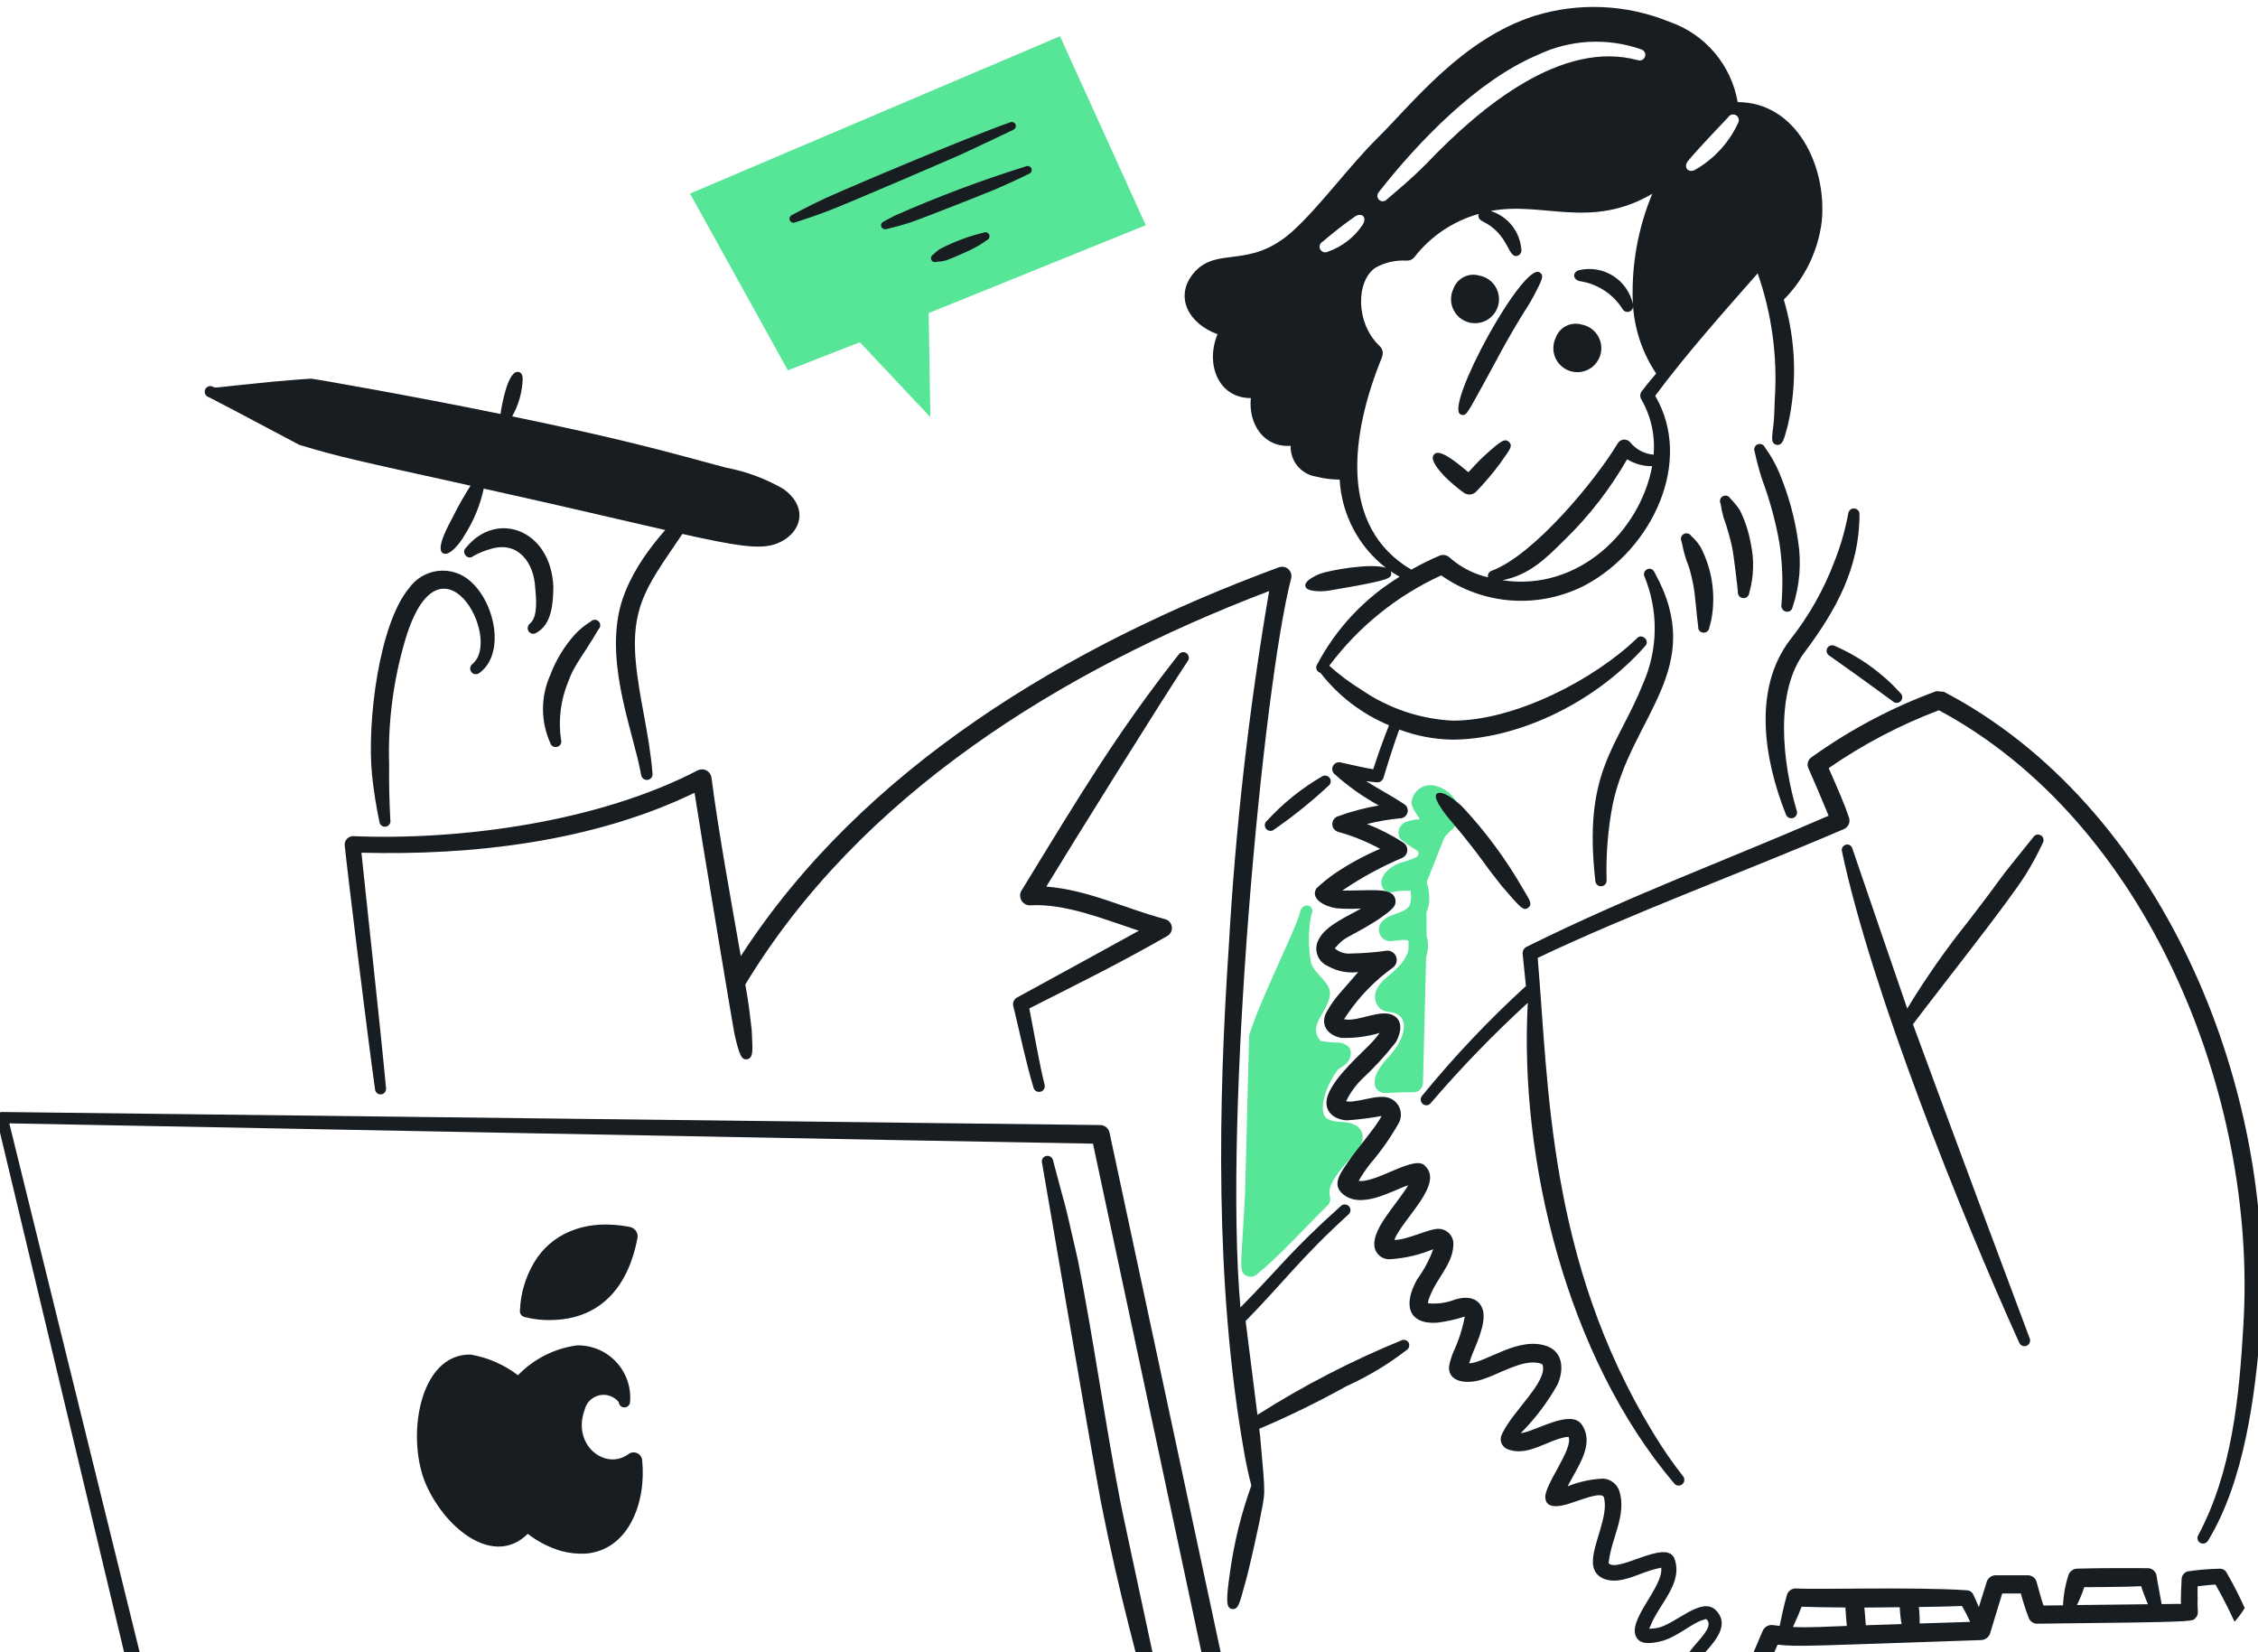 <svg width="246" height="180" viewBox="0 0 246 180" fill="none" xmlns="http://www.w3.org/2000/svg">
<g clip-path="url(#clip0_267_2958)">
<path d="M147.704 122.601C146.749 122.014 145.544 122.445 144.588 121.865C143.774 121.349 144.188 119.614 144.522 118.786C144.807 117.999 145.206 117.258 145.705 116.586C145.894 116.34 147.105 115.924 147.153 114.875C147.257 114.107 146.666 113.689 145.89 113.573C145.218 113.587 144.546 113.53 143.886 113.403C143.673 113.19 143.519 112.924 143.44 112.633C143.362 112.342 143.361 112.035 143.438 111.743C143.683 110.682 144.795 109.696 144.898 108.256C144.981 107.079 143.203 106.074 142.847 104.939C142.523 103.239 142.519 101.494 142.834 99.793L142.939 99.438C142.968 99.363 142.982 99.283 142.978 99.203C142.975 99.122 142.954 99.043 142.919 98.971C142.883 98.899 142.832 98.835 142.77 98.784C142.708 98.733 142.635 98.696 142.558 98.674C142.081 98.498 141.66 99.034 141.637 99.345C141.582 100.094 138.998 105.538 137.718 108.558C137.114 109.941 136.549 111.362 136.089 112.784C136.089 112.824 135.668 129.459 135.641 130.121C135.245 138.043 134.877 138.549 135.826 138.992C136.002 139.077 136.199 139.109 136.393 139.083C136.586 139.058 136.768 138.976 136.917 138.848C139.636 136.604 142.166 133.739 144.582 131.373C144.722 131.255 144.827 131.1 144.883 130.925C144.939 130.751 144.944 130.564 144.898 130.386C144.516 128.997 146.071 127.446 146.975 126.358C147.446 125.824 148.369 125.156 148.448 124.056C148.485 123.766 148.434 123.473 148.301 123.213C148.168 122.953 147.96 122.74 147.704 122.601Z" fill="#57E697"/>
<path d="M154.354 92.633C154.415 92.675 154.465 92.731 154.497 92.797C154.53 92.864 154.545 92.937 154.541 93.011C154.537 93.085 154.515 93.156 154.475 93.218C154.436 93.281 154.381 93.332 154.316 93.367C153.677 93.726 152.717 93.901 152.133 94.172C149.522 95.479 150.387 97.754 152.186 97.081C153.921 97.01 153.697 96.993 153.697 97.266C153.744 97.563 153.74 97.865 153.685 98.161C153.619 99.505 151.718 99.343 150.713 100.253C150.524 100.402 150.38 100.602 150.299 100.829C150.217 101.056 150.201 101.301 150.251 101.537C150.302 101.773 150.418 101.989 150.585 102.163C150.753 102.336 150.966 102.459 151.2 102.517C151.698 102.621 153.47 102.141 153.461 102.596C153.44 103.706 153.484 103.599 153.158 104.215C152.368 105.766 150.647 106.52 150.095 107.585C149.859 107.941 149.758 108.369 149.808 108.793C149.859 109.217 150.058 109.61 150.371 109.9C150.719 110.129 151.125 110.257 151.542 110.268C153.765 110.644 153.048 113.148 151.515 114.875C150.753 115.758 149.662 116.837 149.767 118.1C149.8 118.365 149.927 118.609 150.125 118.788C150.322 118.967 150.578 119.069 150.845 119.075C151.042 119.075 152.562 119.009 153.028 118.996C153.908 118.957 154.266 119.11 154.684 118.732C154.89 118.541 155.013 118.276 155.026 117.994C155.105 114.336 155.275 108.861 155.368 104.281C155.621 103.519 155.639 102.698 155.419 101.925C155.427 100.991 155.407 100.148 155.407 99.385C155.632 98.886 155.736 98.34 155.709 97.793C155.705 97.216 155.612 96.642 155.434 96.093C157.975 89.664 157.199 91.623 157.458 91.106C158.136 90.333 159.287 89.636 159.05 88.289C158.884 87.632 158.541 87.033 158.059 86.557C157.576 86.081 156.973 85.747 156.314 85.591C155.781 85.466 155.219 85.558 154.753 85.846C154.287 86.135 153.955 86.597 153.829 87.131C153.573 87.686 154.197 88.451 154.688 89.25C154.213 89.259 153.742 89.344 153.294 89.501C153.107 89.553 152.934 89.647 152.789 89.776C152.644 89.905 152.531 90.066 152.457 90.246C152.384 90.425 152.352 90.619 152.365 90.813C152.378 91.007 152.434 91.195 152.531 91.364C153.098 91.842 153.709 92.267 154.354 92.633Z" fill="#57E697"/>
<path d="M199.307 71.433C200.3 72.129 203.233 74.214 206.237 76.421C206.359 76.527 206.518 76.581 206.679 76.57C206.841 76.558 206.991 76.484 207.098 76.361C207.204 76.239 207.257 76.08 207.246 75.918C207.235 75.757 207.16 75.606 207.038 75.499C205.032 73.286 202.575 71.527 199.834 70.341C199.691 70.283 199.531 70.282 199.388 70.338C199.244 70.393 199.126 70.501 199.059 70.64C198.992 70.779 198.981 70.938 199.027 71.086C199.073 71.233 199.173 71.357 199.307 71.433Z" fill="#181D22"/>
<path d="M159.977 51.444C160.263 51.127 161.265 50.035 161.713 49.653C163.547 47.981 163.952 47.74 164.395 48.14C164.909 48.629 164.35 49.11 163.461 50.444C162.65 51.541 161.768 52.583 160.818 53.563C160.644 53.742 160.41 53.852 160.161 53.871C159.912 53.891 159.664 53.818 159.464 53.668C158.712 53.124 158.004 52.521 157.347 51.865C156.775 51.245 155.695 50.027 156.242 49.508C156.858 48.722 159.159 50.794 159.977 51.444Z" fill="#181D22"/>
<path d="M159.127 45.148C159.762 45.402 159.819 45.066 161.678 41.726C162.478 40.338 164.198 36.826 166.688 32.973C166.872 32.658 167.016 32.356 167.201 32.039C167.895 30.648 168.299 30.044 167.766 29.696C166.043 28.335 157.301 44.344 159.127 45.148Z" fill="#181D22"/>
<path d="M172.331 35.362C172.866 35.463 173.356 35.73 173.732 36.124C174.108 36.518 174.352 37.02 174.43 37.559C174.507 38.099 174.414 38.649 174.164 39.133C173.913 39.617 173.518 40.011 173.033 40.259C172.548 40.507 171.998 40.597 171.459 40.517C170.921 40.437 170.421 40.19 170.029 39.812C169.637 39.433 169.374 38.941 169.275 38.405C169.176 37.869 169.247 37.315 169.478 36.822C169.674 36.257 170.08 35.79 170.611 35.518C171.143 35.246 171.759 35.19 172.331 35.362Z" fill="#181D22"/>
<path d="M161.184 30.027C161.719 30.129 162.209 30.395 162.586 30.789C162.962 31.183 163.206 31.685 163.283 32.225C163.361 32.764 163.268 33.314 163.017 33.798C162.767 34.283 162.371 34.676 161.887 34.924C161.402 35.172 160.851 35.263 160.313 35.182C159.774 35.102 159.274 34.856 158.882 34.477C158.491 34.098 158.227 33.606 158.128 33.07C158.03 32.534 158.101 31.981 158.332 31.487C158.527 30.922 158.933 30.455 159.465 30.183C159.996 29.91 160.613 29.855 161.184 30.027Z" fill="#181D22"/>
<path d="M179.162 62.815C179.914 64.648 180.293 66.614 180.274 68.597C180.256 70.579 179.842 72.538 179.056 74.358C176.178 81.56 172.44 83.968 173.809 96.008C173.827 96.166 173.906 96.311 174.028 96.412C174.15 96.514 174.307 96.564 174.466 96.552C174.624 96.54 174.772 96.467 174.877 96.349C174.983 96.23 175.039 96.075 175.033 95.916C174.95 93.149 175.171 90.382 175.69 87.663C177.716 77.974 186.093 72.852 180.239 62.328C180.211 62.254 180.169 62.187 180.114 62.131C180.059 62.075 179.993 62.031 179.92 62.001C179.847 61.971 179.769 61.957 179.691 61.959C179.612 61.961 179.535 61.979 179.464 62.012C179.39 62.044 179.323 62.089 179.268 62.147C179.212 62.205 179.169 62.274 179.141 62.349C179.112 62.424 179.1 62.504 179.103 62.584C179.107 62.664 179.127 62.742 179.162 62.815Z" fill="#181D22"/>
<path d="M183.205 59.01C183.829 61.979 183.848 60.684 184.442 63.538C184.711 64.819 184.838 67.153 185.014 68.249C185.003 68.328 185.007 68.409 185.027 68.486C185.048 68.563 185.083 68.635 185.133 68.698C185.182 68.761 185.243 68.814 185.313 68.852C185.383 68.89 185.46 68.914 185.54 68.921C185.621 68.93 185.703 68.924 185.782 68.901C185.861 68.878 185.934 68.84 185.998 68.788C186.061 68.737 186.114 68.673 186.153 68.601C186.192 68.529 186.216 68.45 186.224 68.368C186.303 68.026 186.422 67.698 186.473 67.355C186.93 64.72 186.515 62.007 185.291 59.629C185.01 59.173 184.664 58.761 184.264 58.406C184.184 58.265 184.052 58.162 183.896 58.119C183.74 58.077 183.573 58.098 183.433 58.178C183.292 58.258 183.189 58.391 183.147 58.547C183.104 58.703 183.125 58.87 183.205 59.01Z" fill="#181D22"/>
<path d="M187.456 54.883C187.525 55.385 187.631 55.882 187.772 56.37C188.154 57.428 188.466 58.509 188.706 59.608C188.903 60.597 189.295 63.955 189.337 64.49C189.323 64.654 189.375 64.817 189.48 64.942C189.586 65.068 189.738 65.147 189.902 65.161C190.065 65.175 190.228 65.123 190.354 65.017C190.48 64.911 190.558 64.76 190.572 64.596C191.07 62.847 191.129 61.002 190.744 59.225C190.522 57.965 190.123 56.742 189.56 55.593C189.252 55.13 188.9 54.698 188.508 54.304C188.431 54.164 188.303 54.06 188.15 54.016C187.997 53.972 187.832 53.99 187.693 54.066C187.553 54.143 187.45 54.272 187.406 54.425C187.361 54.578 187.379 54.743 187.456 54.883Z" fill="#181D22"/>
<path d="M191.167 49.215C191.385 50.242 191.657 51.257 191.983 52.256C192.82 54.497 193.449 56.81 193.862 59.166C194.199 61.4 194.271 63.665 194.075 65.915C194.053 66.076 194.092 66.239 194.185 66.371C194.277 66.504 194.417 66.597 194.575 66.631C194.653 66.65 194.734 66.652 194.813 66.637C194.892 66.623 194.968 66.593 195.035 66.548C195.102 66.504 195.159 66.446 195.203 66.379C195.247 66.312 195.277 66.236 195.291 66.157C196.08 63.812 196.283 61.309 195.883 58.867C195.517 56.348 194.836 53.885 193.858 51.535C193.44 50.537 192.906 49.592 192.267 48.718C192.235 48.646 192.188 48.581 192.131 48.526C192.073 48.472 192.005 48.429 191.931 48.401C191.857 48.373 191.778 48.36 191.698 48.363C191.619 48.365 191.541 48.383 191.469 48.416C191.396 48.448 191.331 48.495 191.277 48.553C191.223 48.611 191.18 48.679 191.152 48.753C191.124 48.827 191.111 48.906 191.114 48.986C191.116 49.065 191.134 49.143 191.167 49.215Z" fill="#181D22"/>
<path d="M201.363 55.925C201.038 57.688 200.544 59.415 199.89 61.083C198.714 64.218 197.055 67.149 194.973 69.769C191.015 75.041 192.11 82.544 194.565 88.723C194.592 88.801 194.634 88.872 194.688 88.934C194.743 88.996 194.809 89.046 194.883 89.082C194.957 89.118 195.037 89.139 195.119 89.144C195.201 89.149 195.283 89.138 195.361 89.111C195.439 89.084 195.51 89.042 195.572 88.988C195.633 88.933 195.684 88.867 195.72 88.793C195.756 88.719 195.777 88.639 195.782 88.557C195.787 88.475 195.776 88.392 195.749 88.314C194.199 83.156 193.304 75.365 196.629 71.02C200.085 66.408 202.585 61.804 202.585 56.03C202.592 55.872 202.537 55.717 202.432 55.599C202.328 55.48 202.182 55.406 202.024 55.393C201.867 55.379 201.71 55.427 201.587 55.526C201.464 55.626 201.384 55.768 201.363 55.925Z" fill="#181D22"/>
<path d="M255.021 191.945C253.667 189.523 252.404 186.997 251.208 184.431C247.411 176.314 247.94 175.797 246.935 175.834C246.481 175.858 245.543 175.872 244.883 175.927C244.206 174.342 243.433 172.798 242.57 171.306C242.494 171.176 242.384 171.07 242.252 170.998C242.12 170.926 241.97 170.892 241.82 170.899C240.689 170.923 239.561 171.015 238.441 171.176C238.235 171.204 238.046 171.304 237.907 171.457C237.768 171.611 237.687 171.809 237.679 172.017C237.66 172.349 237.563 174.405 237.613 174.729L235.502 174.753C235.45 174.394 235.124 172.818 234.929 171.557C234.87 171.348 234.744 171.165 234.57 171.036C234.397 170.906 234.185 170.837 233.969 170.84C231.349 170.84 229.606 170.807 226.303 170.892C226.089 170.898 225.882 170.97 225.71 171.098C225.538 171.226 225.41 171.405 225.343 171.608C224.996 172.668 224.8 173.772 224.762 174.887L222.633 174.911C222.473 174.501 222.002 172.845 221.885 172.358C221.83 172.142 221.705 171.951 221.528 171.816C221.351 171.681 221.134 171.61 220.911 171.614H217.387C217.181 171.624 216.982 171.695 216.816 171.818C216.65 171.941 216.524 172.11 216.454 172.305L215.586 175.083C215.395 174.614 215.184 174.155 214.972 173.696C214.905 173.563 214.803 173.451 214.677 173.372C214.551 173.293 214.405 173.25 214.257 173.248C208.501 172.858 197.917 173.199 195.717 173.05C195.495 173.032 195.275 173.089 195.089 173.21C194.903 173.332 194.763 173.512 194.69 173.722C194.322 174.996 194.079 176.169 193.886 177.139C193.647 177.112 193.411 177.08 193.17 177.043C192.94 177.007 192.705 177.049 192.5 177.16C192.296 177.272 192.135 177.449 192.041 177.662C191.039 180.051 189.984 182.413 188.927 184.778C187.716 184.024 186.562 183.183 185.473 182.26C185.33 182.128 184.855 181.614 184.698 181.483C184.984 180.27 189.118 177.675 186.946 175.428C185.372 173.852 182.533 176.976 180.529 177.363C180.245 177.405 179.958 177.432 179.67 177.443C179.71 177.363 179.751 177.258 179.789 177.179C180.745 174.688 183.467 172.451 182.393 169.717C181.425 167.701 176.337 171.335 175.266 170.322C175.226 170.283 175.266 170.23 175.266 170.178C175.552 167.569 177.223 165.066 176.437 162.493C176.32 162.104 176.088 161.761 175.77 161.509C175.453 161.258 175.066 161.109 174.662 161.084C173.33 161.14 172.018 161.425 170.783 161.927C171.968 159.65 173.728 157.342 172.357 155.24C171.168 153.417 167.296 155.956 165.678 156.135C167.241 154.564 168.585 152.789 169.675 150.858C170.38 149.301 170.332 147.382 168.624 146.686C165.483 145.473 161.813 148.515 160.05 148.515C160.169 148.252 160.234 147.942 160.274 147.869C160.639 146.812 161.992 144.238 161.55 142.711C161.155 141.38 159.851 141.155 158.512 141.579C157.58 141.942 156.575 142.082 155.579 141.987C155.577 141.786 155.623 141.588 155.711 141.407C156.39 139.401 158.245 137.783 158.328 135.734C158.359 135.508 158.342 135.278 158.28 135.059C158.217 134.839 158.109 134.635 157.963 134.46C157.817 134.285 157.636 134.142 157.431 134.041C157.227 133.939 157.004 133.882 156.776 133.872C155.631 133.842 153.394 135.083 151.898 135.083C152.821 132.767 157.32 129.017 155.277 127.041C154.225 125.702 149.981 128.914 148.019 128.648C148.382 128.02 148.787 127.418 149.23 126.844C150.443 125.436 151.514 123.911 152.425 122.29C152.54 122.055 152.607 121.798 152.62 121.536C152.634 121.273 152.594 121.011 152.503 120.765C152.412 120.518 152.272 120.293 152.091 120.103C151.91 119.913 151.692 119.761 151.451 119.658C150.372 119.22 149.018 119.778 147.586 119.96C147.278 120.023 146.961 120.027 146.652 119.973C147.079 119.089 147.652 118.284 148.348 117.592C149.7 116.339 150.949 114.979 152.082 113.524C152.646 112.495 152.863 111.267 151.872 110.658C150.494 109.829 148.046 111.325 146.52 111.052C146.49 111.045 146.459 111.041 146.428 111.04L146.757 110.539C148.108 108.547 149.799 106.81 151.753 105.407C151.928 105.278 152.056 105.097 152.121 104.889C152.185 104.682 152.182 104.46 152.112 104.254C152.041 104.049 151.907 103.871 151.729 103.747C151.552 103.623 151.339 103.559 151.122 103.564C149.815 103.751 148.498 103.857 147.178 103.88C146.862 103.911 146.542 103.876 146.239 103.779C145.936 103.682 145.656 103.523 145.416 103.314C146.494 102.102 146.481 102.329 148.677 101.077C149.301 100.72 151.815 99.226 151.991 98.524C152.043 98.359 152.055 98.185 152.025 98.015C151.995 97.846 151.925 97.686 151.819 97.549C151.178 96.748 149.529 97.023 146.236 97.023C148.282 95.624 150.462 94.433 152.745 93.469C152.903 93.401 153.04 93.291 153.141 93.152C153.242 93.012 153.303 92.848 153.318 92.676C153.332 92.505 153.3 92.332 153.225 92.178C153.149 92.023 153.033 91.892 152.888 91.798C151.64 90.991 150.314 90.312 148.93 89.77C150.144 89.464 151.38 89.253 152.626 89.139C152.795 89.121 152.955 89.052 153.083 88.94C153.212 88.829 153.303 88.68 153.344 88.515C153.386 88.35 153.376 88.176 153.316 88.017C153.255 87.858 153.148 87.721 153.007 87.626C151.653 86.717 150.206 85.968 148.826 85.1C149.234 85.151 149.615 85.204 150.01 85.23C150.166 85.24 150.321 85.197 150.451 85.109C150.581 85.021 150.677 84.892 150.725 84.743C151.052 83.605 151.985 80.682 152.443 79.474C154.302 80.176 156.268 80.549 158.255 80.579C164.816 80.556 173.343 77.024 179.227 70.391C179.824 69.795 178.842 68.948 178.346 69.532C173.716 74.008 165.05 78.534 158.255 78.508C154.684 78.328 151.233 77.156 148.289 75.126C147.054 74.369 145.893 73.499 144.819 72.526C147.998 68.275 152.191 64.891 157.015 62.683C159.288 64.29 161.961 65.237 164.738 65.421C167.515 65.605 170.289 65.017 172.754 63.723C180.054 59.777 184.514 50.254 180.327 43.124C183.674 38.58 188.362 33.34 191.493 29.779C193.036 34.199 193.669 38.886 193.353 43.557C193.313 44.4 193.313 45.217 193.235 46.046C193.091 47.542 192.831 48.26 193.521 48.453C194.302 48.617 194.41 47.572 194.783 46.304C195.812 41.788 195.659 37.083 194.338 32.643C196.6 30.36 198.05 27.397 198.464 24.208C199.098 18.176 195.735 11.125 189.312 11.125C188.968 9.126 188.091 7.256 186.774 5.713C185.457 4.171 183.75 3.012 181.83 2.359C177.17 0.467 171.999 0.243 167.193 1.724C159.251 4.263 153.913 11.252 150.06 15.05C147.004 18.08 143.71 22.583 140.843 25.171C136.145 29.422 132.669 26.777 130.107 29.673C127.834 32.309 129.534 35.297 132.644 36.407C131.295 39.694 132.742 43.37 136.274 43.37C135.987 46.215 137.705 48.771 140.612 48.568C140.583 49.373 140.851 50.16 141.365 50.779C141.879 51.399 142.604 51.807 143.399 51.925C144.233 52.138 145.091 52.245 145.952 52.245C146.054 54.115 146.556 55.942 147.425 57.601C148.295 59.26 149.51 60.712 150.989 61.86C149.35 61.297 144.772 62.147 143.803 62.509C143.66 62.564 142.042 63.226 142.211 63.878C142.37 64.491 143.95 64.451 144.645 64.365C144.788 64.346 148.573 63.699 149.47 63.482C151.246 63.093 151.603 62.929 151.573 62.416C151.557 62.143 151.232 62.13 152.482 62.833C148.674 65.151 145.566 68.459 143.49 72.406C143.44 72.485 143.41 72.575 143.402 72.667C143.394 72.76 143.408 72.854 143.443 72.94C143.478 73.026 143.533 73.103 143.603 73.164C143.673 73.225 143.757 73.269 143.847 73.291C145.805 75.812 148.381 77.782 151.324 79.013C150.592 80.906 150.335 81.592 149.606 83.801C148.636 83.658 146.965 83.258 146.003 83.052C145.849 83.026 145.69 83.049 145.551 83.119C145.411 83.189 145.297 83.302 145.225 83.441C145.153 83.58 145.128 83.739 145.152 83.893C145.176 84.048 145.248 84.191 145.359 84.301C146.837 85.636 148.465 86.793 150.21 87.75C148.678 88.011 147.173 88.412 145.714 88.948C145.54 89.016 145.391 89.137 145.29 89.294C145.189 89.451 145.14 89.636 145.15 89.823C145.16 90.01 145.229 90.189 145.347 90.334C145.464 90.479 145.625 90.583 145.806 90.632C147.387 91.071 148.913 91.69 150.355 92.476C148.599 93.222 146.921 94.138 145.345 95.212C144.662 95.689 144.016 96.216 143.411 96.788C142.729 97.925 144.297 98.746 145.581 98.946C146.481 99.027 147.387 99.035 148.289 98.972C146.878 99.792 144.476 100.806 143.709 102.268C143.554 102.52 143.456 102.803 143.42 103.097C143.384 103.391 143.412 103.689 143.502 103.971C143.592 104.253 143.741 104.512 143.94 104.732C144.139 104.951 144.383 105.124 144.655 105.241C145.663 105.816 146.83 106.047 147.981 105.9C147.788 106.092 148.366 105.46 146.022 108.137C145.47 108.759 144.985 109.439 144.576 110.164C143.803 111.454 144.453 112.753 146.141 113.073C147.55 113.113 148.956 112.931 150.309 112.533C150.072 112.866 149.813 113.183 149.533 113.481C148.437 114.68 145.382 117.249 144.655 119.356C144.106 120.932 145.202 121.965 146.732 122.054C148.002 121.967 149.267 121.809 150.519 121.581C149.931 122.757 147.8 125.203 146.941 126.477C146.234 127.533 145.141 128.837 146.073 129.86C148.039 131.99 151.737 129.655 153.424 129.122C152.1 131.331 149.287 134.018 149.781 136C149.881 136.361 150.104 136.677 150.411 136.893C150.718 137.109 151.09 137.212 151.464 137.184C153.073 137.077 154.654 136.708 156.145 136.091C155.721 137.262 155.132 138.366 154.396 139.37C152.832 142.144 153.406 144.307 156.579 144.098C157.599 143.97 158.606 143.745 159.585 143.427C159.338 144.736 158.931 146.008 158.374 147.217C158.133 147.755 157.961 148.321 157.861 148.902C157.784 150.622 159.865 150.824 161.517 150.271C163.299 149.707 165.685 148.18 167.486 148.468C167.629 148.488 168.021 148.555 168.066 148.704C168.6 150.557 164.782 153.727 163.628 156.245C163.485 156.519 163.456 156.839 163.547 157.134C163.638 157.429 163.842 157.676 164.115 157.822C166.302 158.825 168.535 156.903 170.597 156.558C170.692 156.556 170.788 156.548 170.883 156.532C171.464 157.853 168.051 161.977 168.372 163.284C168.515 164.373 169.918 164.143 170.962 163.809C172.214 163.421 174.37 162.507 174.722 163.073C175.333 165.096 173.462 168.253 173.54 170.246C173.577 171.679 174.778 172.308 176.222 172.18C177.784 172.022 179.085 171.151 180.982 170.786C181.268 172.889 177.107 176.616 178.325 178.446C178.816 179.217 179.988 179.019 180.85 178.827C182.694 178.416 184.33 176.782 185.622 176.459C185.728 176.418 185.86 176.34 185.926 176.418C187.058 177.552 183.464 179.654 183.361 181.538C183.278 182.786 187.238 185.147 188.411 185.92C187.752 187.397 185.536 192.498 185.088 193.577C185.015 193.741 184.986 193.922 185.006 194.101C185.025 194.28 185.092 194.451 185.199 194.596C185.306 194.74 185.45 194.854 185.615 194.925C185.781 194.995 185.962 195.021 186.14 194.998C202.327 193.565 241.345 194.803 254.382 193.142C255.174 193.438 255.715 192.32 255.021 191.945ZM183.879 17.569C185.005 16.164 188.164 12.922 188.283 12.764C188.368 12.627 188.501 12.528 188.656 12.488C188.812 12.447 188.977 12.468 189.117 12.546C189.257 12.623 189.362 12.752 189.41 12.906C189.458 13.059 189.445 13.225 189.374 13.369C188.382 15.532 186.736 17.328 184.667 18.503C183.912 18.905 183.388 18.183 183.882 17.57L183.879 17.569ZM163.696 63.214C166.667 62.602 168.363 60.892 170.538 58.737C173.171 56.161 175.435 53.233 177.266 50.036C178.087 50.539 179.034 50.798 179.997 50.786C178.696 57.818 171.991 64.468 163.7 63.216L163.696 63.214ZM150.24 20.893C154.615 15.322 160.957 8.787 167.439 6.02C169.201 5.168 171.115 4.674 173.069 4.565C175.024 4.457 176.98 4.736 178.826 5.388C178.903 5.413 178.974 5.453 179.035 5.505C179.097 5.558 179.147 5.622 179.184 5.694C179.221 5.766 179.243 5.845 179.249 5.926C179.255 6.006 179.246 6.088 179.221 6.165C179.196 6.242 179.156 6.313 179.103 6.374C179.051 6.436 178.987 6.486 178.915 6.523C178.843 6.56 178.764 6.582 178.684 6.588C178.603 6.595 178.522 6.585 178.445 6.56C170.191 4.302 161.37 11.586 155.473 17.761C153.346 19.891 152.443 20.533 151.083 21.735C151.029 21.795 150.963 21.842 150.89 21.875C150.816 21.909 150.737 21.926 150.657 21.927C150.576 21.929 150.496 21.913 150.422 21.883C150.348 21.852 150.28 21.806 150.224 21.748C150.17 21.691 150.127 21.623 150.099 21.548C150.071 21.474 150.057 21.395 150.06 21.316C150.062 21.236 150.08 21.158 150.113 21.086C150.145 21.014 150.192 20.948 150.25 20.894L150.24 20.893ZM144.695 27.404C144.623 27.447 144.543 27.475 144.459 27.486C144.376 27.497 144.292 27.491 144.211 27.468C144.13 27.446 144.055 27.407 143.989 27.354C143.924 27.301 143.87 27.235 143.831 27.161C143.792 27.087 143.769 27.005 143.762 26.921C143.756 26.837 143.767 26.753 143.794 26.674C143.821 26.594 143.864 26.521 143.921 26.459C143.977 26.396 144.046 26.346 144.122 26.312C145.252 25.333 146.433 24.415 147.659 23.561C148.313 23.165 148.938 23.582 148.501 24.42C147.598 25.806 146.264 26.855 144.705 27.405L144.695 27.404ZM150.564 38.879C150.647 38.685 150.668 38.47 150.626 38.263C150.584 38.056 150.48 37.866 150.327 37.72C147.626 35.194 147.738 30.569 149.862 29.156C150.896 28.581 152.074 28.316 153.255 28.394C153.42 28.4 153.585 28.367 153.735 28.296C153.884 28.224 154.014 28.118 154.114 27.985C155.883 25.72 158.33 24.08 161.098 23.307C160.997 23.581 161.098 23.903 161.527 24.112C164.461 25.545 164.232 28.196 165.34 27.865C165.49 27.81 165.614 27.702 165.687 27.56C165.76 27.419 165.777 27.255 165.735 27.101C165.65 26.162 165.288 25.268 164.694 24.536C164.1 23.803 163.301 23.264 162.4 22.988C168.054 21.896 173.252 25.058 180.007 21.115C178.43 24.908 177.708 29.003 177.893 33.108C177.61 31.85 176.842 30.755 175.755 30.064C174.668 29.372 173.351 29.14 172.094 29.418C171.325 29.574 171.269 30.431 172.107 30.629C173.05 30.767 173.952 31.107 174.752 31.625C175.553 32.142 176.233 32.826 176.747 33.629C176.806 33.749 176.901 33.847 177.019 33.909C177.138 33.971 177.273 33.992 177.404 33.971C177.536 33.95 177.657 33.886 177.75 33.79C177.843 33.694 177.902 33.571 177.92 33.439C178.12 36.034 178.986 38.534 180.435 40.696C180.263 40.881 179.408 41.9 178.844 42.647C178.757 42.769 178.707 42.913 178.7 43.063C178.693 43.212 178.73 43.361 178.806 43.49C179.865 45.318 180.335 47.427 180.154 49.532C179.662 49.494 179.182 49.356 178.745 49.126C178.308 48.896 177.922 48.579 177.611 48.195C177.524 48.09 177.412 48.007 177.285 47.954C177.159 47.901 177.022 47.88 176.885 47.893C176.749 47.906 176.618 47.952 176.503 48.028C176.389 48.103 176.295 48.206 176.229 48.326C173.863 52.272 167.181 60.406 162.569 62.158C162.413 62.199 162.278 62.298 162.192 62.435C162.107 62.572 162.077 62.736 162.108 62.895C160.561 62.539 159.127 61.8 157.938 60.746C157.794 60.608 157.614 60.514 157.418 60.477C157.222 60.439 157.019 60.46 156.835 60.535C155.781 60.984 154.754 61.493 153.759 62.058C145.851 57.404 147.1 47.363 150.578 38.88L150.564 38.879ZM227.055 172.912C228.605 172.899 230.118 172.899 231.683 172.859C232.21 172.846 232.735 172.821 233.273 172.808C233.35 173.156 233.776 174.193 234.003 174.769L226.273 174.858C226.586 174.23 226.852 173.58 227.069 172.914L227.055 172.912ZM213.743 174.96C214.076 175.517 214.375 176.095 214.636 176.691L209.136 176.868C209.153 176.269 209.123 175.669 209.049 175.074C213.333 175.007 212.333 174.987 213.751 174.961L213.743 174.96ZM206.972 175.103C206.994 175.717 207.059 176.328 207.168 176.933L203.273 177.059C203.24 176.629 203.163 175.526 203.113 175.133C204.393 175.126 205.708 175.117 206.981 175.097L206.972 175.103ZM196.269 175.041C197.308 175.08 199.051 175.113 201.049 175.126C201.066 175.52 201.162 176.659 201.202 177.132C199.023 177.206 197.21 177.335 195.333 177.249C195.883 176.042 196.022 175.723 196.278 175.041H196.269ZM232.686 192.104C232.523 192.104 197.525 192.033 187.679 192.787C187.903 192.248 191.939 183.206 193.661 179.175C195.971 179.423 197.082 179.307 215.848 178.674C216.062 178.665 216.267 178.592 216.439 178.464C216.61 178.336 216.738 178.16 216.807 177.957L218.136 173.594H220.16C220.401 174.492 220.687 175.378 221.019 176.246C221.088 176.435 221.214 176.598 221.378 176.713C221.543 176.828 221.738 176.89 221.939 176.891C240.034 176.699 238.811 176.655 239.216 176.234C239.622 175.812 239.352 175.456 239.427 174.193C239.414 173.733 239.401 173.272 239.427 172.812C239.803 172.778 240.77 172.65 241.374 172.627C243.839 176.977 243.545 177.727 244.503 177.589C245.456 177.479 245.336 177.517 246.461 177.431C248.542 182.415 250.932 187.264 253.618 191.949C246.521 192.541 239.737 192.208 232.695 192.104H232.686Z" fill="#181D22"/>
<path d="M42.526 89.342C42.426 87.433 42.366 85.48 42.395 83.354C42.248 78.731 42.843 74.114 44.157 69.679C47.941 57.048 54.857 69.556 51.457 72.351C51.332 72.451 51.25 72.595 51.23 72.754C51.209 72.913 51.251 73.074 51.347 73.202C51.442 73.33 51.584 73.416 51.742 73.442C51.9 73.467 52.062 73.43 52.193 73.338C55.056 71.324 54.012 65.711 51.207 63.283C50.732 62.867 50.176 62.556 49.574 62.369C48.972 62.182 48.337 62.124 47.712 62.198C47.086 62.273 46.482 62.478 45.941 62.801C45.399 63.124 44.931 63.557 44.568 64.072C41.321 67.928 39.957 78.571 40.531 84.433C40.712 86.139 40.98 87.835 41.333 89.514C41.34 89.596 41.363 89.675 41.402 89.748C41.441 89.821 41.494 89.884 41.559 89.936C41.623 89.987 41.697 90.024 41.777 90.046C41.856 90.067 41.939 90.073 42.02 90.061C42.102 90.049 42.18 90.021 42.25 89.978C42.32 89.935 42.381 89.878 42.428 89.81C42.476 89.743 42.509 89.667 42.526 89.586C42.543 89.506 42.543 89.422 42.526 89.342Z" fill="#181D22"/>
<path d="M51.566 60.578C52.179 60.237 52.831 59.972 53.508 59.789C56.436 58.929 58.161 61.27 58.308 64.014C58.417 65.143 58.622 67.195 57.743 67.923C57.612 68.022 57.525 68.167 57.498 68.329C57.471 68.49 57.508 68.656 57.6 68.791C57.647 68.857 57.707 68.913 57.776 68.955C57.845 68.998 57.921 69.026 58.001 69.038C58.081 69.05 58.163 69.046 58.241 69.027C58.32 69.007 58.394 68.972 58.458 68.923C60.125 67.996 60.259 65.754 60.286 63.908C60.027 57.74 54.147 55.522 50.78 59.657C50.181 60.166 50.965 61.117 51.566 60.578Z" fill="#181D22"/>
<path d="M64.368 67.705C63.735 68.09 63.157 68.56 62.65 69.1C61.483 70.398 60.567 71.902 59.951 73.535C59.428 74.7 59.157 75.963 59.157 77.24C59.157 78.518 59.428 79.781 59.951 80.946C59.972 81.025 60.01 81.099 60.062 81.163C60.113 81.227 60.177 81.28 60.25 81.318C60.323 81.357 60.403 81.38 60.484 81.386C60.566 81.392 60.649 81.381 60.726 81.354C60.804 81.332 60.876 81.295 60.939 81.244C61.001 81.193 61.052 81.129 61.089 81.058C61.126 80.986 61.148 80.908 61.153 80.827C61.158 80.747 61.147 80.666 61.12 80.59C60.809 78.457 61.077 76.28 61.896 74.286C62.577 72.389 63.382 71.657 65.21 68.555C65.267 68.499 65.313 68.433 65.345 68.359C65.377 68.286 65.394 68.207 65.395 68.127C65.397 68.047 65.382 67.968 65.352 67.894C65.323 67.82 65.278 67.752 65.222 67.695C65.167 67.638 65.1 67.593 65.026 67.562C64.952 67.532 64.873 67.517 64.793 67.518C64.713 67.519 64.635 67.536 64.561 67.568C64.488 67.6 64.423 67.647 64.368 67.705Z" fill="#181D22"/>
<path d="M74.846 55.179C73.536 56.678 68.823 60.942 67.496 66.42C66.046 72.782 69.046 79.888 69.85 84.425C69.876 84.59 69.965 84.739 70.099 84.84C70.232 84.941 70.4 84.985 70.566 84.964C70.727 84.938 70.871 84.851 70.969 84.721C71.067 84.591 71.111 84.428 71.091 84.266C70.701 79.658 69.623 76.166 69.251 71.921C68.666 65.006 71.339 62.945 75.812 55.93C75.912 55.803 75.958 55.642 75.941 55.481C75.923 55.321 75.844 55.173 75.719 55.07C75.588 54.973 75.423 54.93 75.261 54.95C75.098 54.971 74.95 55.053 74.846 55.179Z" fill="#181D22"/>
<path d="M85.367 53.28C83.419 52.149 81.292 51.359 79.077 50.943C71.6 48.915 67.454 47.775 55.801 45.361C56.505 44.111 56.898 42.71 56.946 41.278C56.926 40.936 56.852 40.614 56.534 40.53C55.382 40.222 54.693 43.916 54.53 45.099C44.81 43.114 34.09 41.237 33.878 41.254C32.445 41.337 31.052 41.471 29.61 41.591C22.698 42.28 23.579 42.304 23.153 42.111C23.008 42.049 22.844 42.047 22.697 42.103C22.549 42.16 22.429 42.271 22.361 42.414C22.293 42.557 22.283 42.72 22.333 42.87C22.382 43.02 22.488 43.145 22.628 43.218C23.687 43.795 19.309 41.399 32.617 48.468C37.023 49.8 38.929 50.18 51.262 52.912C50.558 54.015 49.913 55.155 49.331 56.327C48.988 56.998 47.42 59.735 48.237 60.258C48.94 60.709 50.18 59.096 50.602 58.321C51.601 56.763 52.312 55.039 52.702 53.23C79.332 59.127 82.512 60.752 85.607 58.706C87.453 57.423 87.815 55.049 85.367 53.28Z" fill="#181D22"/>
<path d="M68.625 133.669C63.529 132.681 59.946 134.581 58.199 137.524C57.253 139.109 56.719 140.905 56.647 142.75C56.623 142.905 56.657 143.063 56.742 143.195C56.827 143.327 56.957 143.423 57.108 143.466C58.193 143.75 59.315 143.86 60.434 143.794C65.613 143.568 68.495 139.977 69.452 134.872C69.499 134.603 69.439 134.326 69.284 134.101C69.129 133.876 68.893 133.721 68.625 133.669Z" fill="#181D22"/>
<path d="M69.959 159.061C69.941 158.899 69.881 158.744 69.785 158.612C69.689 158.48 69.56 158.375 69.411 158.308C69.262 158.242 69.098 158.216 68.936 158.232C68.773 158.249 68.618 158.308 68.486 158.403C65.985 160.266 62.296 157.452 63.686 153.613C63.773 153.224 63.969 152.867 64.25 152.583C64.531 152.3 64.886 152.101 65.274 152.01C65.663 151.92 66.069 151.94 66.446 152.07C66.824 152.2 67.157 152.433 67.408 152.744C67.417 152.903 67.487 153.052 67.603 153.16C67.719 153.269 67.873 153.329 68.031 153.327C68.19 153.325 68.343 153.263 68.457 153.151C68.57 153.04 68.637 152.89 68.643 152.731C68.709 151.936 68.607 151.137 68.345 150.385C68.082 149.632 67.665 148.943 67.12 148.363C66.574 147.782 65.913 147.322 65.179 147.013C64.445 146.704 63.655 146.553 62.859 146.57C60.411 146.899 58.146 148.045 56.429 149.821C54.916 148.667 53.149 147.895 51.275 147.57C45.586 147.462 44.168 156.85 46.489 161.898C48.727 166.77 53.904 170.676 57.495 167.098C58.592 167.953 59.842 168.591 61.177 168.979C62.034 169.207 62.921 169.3 63.806 169.256C68.464 168.883 70.437 163.718 69.959 159.061Z" fill="#181D22"/>
<path d="M124.827 24.533L115.484 3.947L75.177 21.088L85.835 40.347L93.674 37.282L101.359 45.449L101.176 34.109L124.827 24.533Z" fill="#57E697"/>
<path d="M86.572 24.249C87.267 24.034 89.424 23.301 90.489 22.872C92.658 22.034 103.287 17.46 104.786 16.79C106.081 16.202 110.407 14.136 110.407 14.136C110.512 14.085 110.595 13.998 110.639 13.889C110.682 13.781 110.684 13.66 110.643 13.551C110.593 13.444 110.503 13.361 110.393 13.319C110.282 13.277 110.16 13.281 110.052 13.329C105.329 14.984 92.653 20.348 89.947 21.581C88.061 22.447 86.117 23.518 86.223 23.459C86.13 23.512 86.061 23.598 86.028 23.699C85.995 23.801 86.001 23.911 86.044 24.009C86.087 24.107 86.165 24.185 86.262 24.23C86.36 24.274 86.47 24.281 86.572 24.249Z" fill="#181D22"/>
<path d="M96.581 24.953C97.139 24.831 98.48 24.473 99.151 24.242C100.884 23.648 107.357 21.078 108.464 20.613C110.814 19.596 112.185 18.893 112.094 18.94C112.15 18.923 112.203 18.894 112.248 18.856C112.293 18.817 112.33 18.77 112.356 18.717C112.383 18.664 112.398 18.606 112.401 18.547C112.404 18.488 112.396 18.429 112.375 18.373C112.355 18.317 112.323 18.266 112.283 18.223C112.242 18.179 112.193 18.145 112.139 18.121C112.085 18.097 112.026 18.084 111.967 18.084C111.907 18.083 111.848 18.095 111.794 18.117C106.911 19.639 102.119 21.439 97.444 23.508C96.701 23.886 96.261 24.146 96.261 24.146C96.209 24.167 96.16 24.197 96.119 24.237C96.078 24.276 96.045 24.323 96.022 24.375C96 24.427 95.987 24.483 95.986 24.54C95.985 24.596 95.995 24.653 96.016 24.706C96.064 24.808 96.148 24.89 96.252 24.936C96.356 24.982 96.473 24.988 96.581 24.953Z" fill="#181D22"/>
<path d="M102.03 28.523C102.364 28.511 102.695 28.464 103.019 28.383C103.466 28.256 105.117 27.515 105.541 27.32C106.243 26.993 106.913 26.6 107.542 26.147C107.595 26.123 107.643 26.09 107.683 26.048C107.724 26.006 107.755 25.957 107.776 25.903C107.797 25.849 107.808 25.791 107.807 25.733C107.805 25.675 107.793 25.618 107.769 25.564C107.746 25.511 107.712 25.463 107.67 25.422C107.629 25.382 107.579 25.35 107.525 25.329C107.471 25.308 107.413 25.297 107.355 25.298C107.297 25.299 107.239 25.312 107.186 25.335C105.546 25.732 103.96 26.323 102.46 27.095C102.177 27.27 101.918 27.481 101.689 27.723C101.583 27.768 101.5 27.853 101.457 27.96C101.414 28.067 101.415 28.186 101.461 28.292C101.506 28.398 101.591 28.482 101.698 28.525C101.805 28.568 101.924 28.567 102.03 28.523Z" fill="#181D22"/>
<path d="M124.078 101.393C120.146 100.104 116.044 98.41 112.232 98.629C112.045 98.635 111.859 98.591 111.695 98.501C111.53 98.412 111.392 98.28 111.295 98.12C111.197 97.96 111.144 97.777 111.139 97.59C111.135 97.403 111.181 97.217 111.271 97.053C117.829 86.329 121.721 79.816 128.417 71.297C128.512 71.166 128.655 71.078 128.814 71.052C128.974 71.027 129.137 71.066 129.268 71.161C129.399 71.256 129.486 71.399 129.512 71.559C129.537 71.719 129.498 71.882 129.403 72.013C126.748 76.001 116.52 92.401 113.992 96.586C118.632 96.963 122.592 98.99 126.905 100.127C127.104 100.174 127.283 100.28 127.419 100.432C127.555 100.584 127.642 100.774 127.668 100.976C127.693 101.179 127.657 101.384 127.563 101.565C127.469 101.746 127.322 101.894 127.141 101.989C121.615 105.13 118.101 106.837 112.139 109.86C112.777 113.12 113.268 116.06 113.809 118.19C113.844 118.349 113.817 118.514 113.733 118.653C113.648 118.791 113.514 118.892 113.357 118.933C113.2 118.974 113.034 118.952 112.892 118.873C112.751 118.793 112.646 118.662 112.6 118.507C111.679 115.374 111.267 113.206 110.391 109.583C110.349 109.408 110.366 109.224 110.439 109.06C110.513 108.895 110.639 108.76 110.797 108.675C114.399 106.711 123.261 101.853 124.078 101.393Z" fill="#181D22"/>
<path d="M153.474 146.281C153.398 146.141 153.27 146.036 153.118 145.989C152.965 145.942 152.8 145.958 152.659 146.032C147.207 148.263 141.965 150.976 136.994 154.138C136.564 150.649 135.705 143.979 135.705 143.919C139.947 139.587 141.743 136.995 146.935 132.288C147.052 132.178 147.121 132.027 147.129 131.867C147.137 131.707 147.082 131.55 146.977 131.429C146.871 131.308 146.723 131.233 146.564 131.219C146.404 131.205 146.245 131.253 146.12 131.354C140.522 136.369 139.554 137.969 135.141 142.436C133.262 121.4 137.613 74.786 140.664 63.019C140.711 62.839 140.708 62.649 140.655 62.47C140.602 62.291 140.5 62.13 140.362 62.005C140.223 61.88 140.053 61.795 139.87 61.761C139.686 61.726 139.497 61.743 139.323 61.809C116.319 70.266 93.909 83.738 80.706 104.162C79.6 97.841 78.286 90.693 77.509 84.697C77.484 84.535 77.422 84.382 77.327 84.249C77.232 84.116 77.108 84.007 76.963 83.931C76.818 83.856 76.658 83.815 76.494 83.813C76.331 83.811 76.17 83.848 76.023 83.92C65.265 89.52 50.258 91.58 38.445 91.093C38.323 91.096 38.203 91.124 38.092 91.174C37.98 91.224 37.88 91.296 37.797 91.386C37.713 91.475 37.649 91.581 37.607 91.695C37.564 91.81 37.545 91.932 37.551 92.054C37.814 94.738 39.993 112.509 40.864 118.719C40.889 118.872 40.971 119.01 41.094 119.104C41.217 119.198 41.372 119.241 41.526 119.224C41.679 119.208 41.821 119.132 41.921 119.013C42.02 118.895 42.071 118.742 42.061 118.587C41.489 112.349 39.602 95.232 39.379 92.897C51.553 93.212 64.652 91.695 75.668 86.367C76.288 90.454 79.897 112.111 80.003 112.572C80.522 114.914 80.794 115.495 81.382 115.402C82.201 115.27 81.945 114.035 81.896 112.203C81.501 108.659 81.34 108.191 81.198 107.258C93.676 86.625 115.562 73.032 138.269 64.388C136.067 77.232 134.596 90.191 133.865 103.202C132.741 119.966 132.323 139.825 135.501 157.962C135.644 158.903 136.073 160.935 136.332 161.83C135.231 164.888 134.45 168.053 134.003 171.273C133.564 174.351 133.574 175.173 134.201 175.285C134.931 175.419 135.07 174.568 135.595 172.678C136.067 171.173 137.155 166.06 137.185 165.914C137.891 162.147 137.901 163.533 137.288 156.472L137.188 155.659C140.434 154.284 143.602 152.735 146.68 151.017C148.999 149.974 151.188 148.662 153.202 147.108C153.344 147.031 153.451 146.902 153.502 146.749C153.552 146.595 153.542 146.428 153.474 146.281Z" fill="#181D22"/>
<path d="M138.822 90.365C140.899 88.923 142.872 87.335 144.725 85.614C144.791 85.566 144.847 85.505 144.889 85.435C144.931 85.365 144.959 85.287 144.972 85.207C144.984 85.126 144.98 85.043 144.961 84.964C144.941 84.885 144.907 84.81 144.858 84.744C144.81 84.678 144.749 84.623 144.679 84.58C144.609 84.538 144.532 84.51 144.451 84.497C144.371 84.485 144.288 84.489 144.209 84.508C144.13 84.528 144.055 84.563 143.989 84.611C141.764 85.911 139.746 87.539 138.006 89.441C137.884 89.549 137.809 89.702 137.799 89.865C137.789 90.028 137.844 90.189 137.952 90.311C138.06 90.434 138.213 90.508 138.376 90.519C138.539 90.529 138.699 90.474 138.822 90.365Z" fill="#181D22"/>
<path d="M157.984 89.33C158.457 89.916 159.668 91.257 161.651 93.95C162.08 94.57 163.082 95.87 163.636 96.556C165.668 98.914 165.974 99.278 166.499 98.886C167.012 98.475 166.602 98.005 165.908 96.807C164.065 93.598 161.859 90.612 159.333 87.909C159.047 87.604 157.125 85.881 156.494 86.513C156.044 87.052 157.851 89.187 157.984 89.33Z" fill="#181D22"/>
<path d="M221.522 91.2C216.466 97.453 219.374 93.944 214.475 100.322C212.038 103.356 209.803 106.547 207.784 109.874C207.475 109.023 202.272 93.795 201.812 92.453C201.795 92.375 201.762 92.301 201.714 92.237C201.667 92.172 201.607 92.119 201.537 92.079C201.468 92.039 201.391 92.015 201.312 92.006C201.233 91.998 201.152 92.007 201.076 92.031C201.001 92.053 200.93 92.091 200.869 92.141C200.808 92.191 200.757 92.252 200.721 92.322C200.684 92.392 200.661 92.469 200.654 92.547C200.648 92.626 200.657 92.706 200.681 92.781C203.895 107.929 213.601 132.152 219.983 146.27C220.044 146.422 220.163 146.543 220.313 146.608C220.464 146.672 220.634 146.674 220.786 146.612C220.938 146.551 221.059 146.432 221.123 146.281C221.187 146.131 221.189 145.961 221.128 145.809C220.555 144.318 211.858 121.02 208.408 111.588C211.557 107.401 218.735 98.406 220.707 95.254C221.389 94.156 222.004 93.017 222.548 91.844C222.632 91.707 222.659 91.543 222.622 91.388C222.586 91.232 222.49 91.096 222.354 91.011C222.219 90.926 222.055 90.898 221.899 90.934C221.743 90.969 221.607 91.065 221.522 91.2Z" fill="#181D22"/>
<path d="M211.774 75.364L210.945 75.298C206.12 77.07 201.555 79.488 197.377 82.485C197.18 82.611 197.035 82.805 196.97 83.03C196.904 83.255 196.923 83.496 197.022 83.709C197.308 84.346 198.177 86.328 199.218 88.867C187.961 93.769 177.746 97.477 166.319 103.146C166.171 103.22 166.049 103.338 165.972 103.485C165.895 103.632 165.866 103.799 165.89 103.963L166.245 107.423C162.184 111.129 158.4 115.128 154.924 119.388C154.82 119.513 154.77 119.673 154.782 119.835C154.794 119.997 154.869 120.148 154.989 120.256C155.049 120.31 155.118 120.352 155.194 120.379C155.269 120.406 155.35 120.417 155.43 120.412C155.51 120.408 155.588 120.387 155.66 120.351C155.732 120.315 155.796 120.265 155.848 120.204C159.158 116.342 162.698 112.683 166.448 109.247C165.503 126.188 170.612 147.751 182.416 161.633C182.522 161.754 182.671 161.829 182.832 161.842C182.992 161.855 183.152 161.804 183.276 161.702C183.4 161.6 183.48 161.453 183.498 161.293C183.517 161.133 183.472 160.972 183.375 160.844C182.188 159.328 181.095 157.741 180.101 156.093C168.601 137.248 168.72 118.068 167.524 104.357C177.617 99.537 190.237 94.9 200.877 90.327C201.109 90.23 201.297 90.049 201.403 89.82C201.509 89.591 201.525 89.331 201.449 89.09C200.921 87.53 200.339 86.225 199.228 83.681C202.957 81.098 206.989 78.981 211.232 77.377C233.924 89.536 245.95 119.284 244.405 144.408C243.954 152.228 243.173 160.348 239.488 167.256C239.446 167.324 239.419 167.401 239.407 167.48C239.396 167.56 239.401 167.641 239.422 167.719C239.442 167.796 239.479 167.869 239.529 167.932C239.579 167.995 239.641 168.047 239.711 168.085C239.855 168.162 240.023 168.18 240.18 168.136C240.336 168.092 240.47 167.989 240.553 167.849C244.528 161.331 245.706 152.002 246.279 144.527C248.04 117.983 235.238 87.624 211.774 75.364Z" fill="#181D22"/>
<path d="M170.262 186.491C170.249 186.238 170.142 185.999 169.962 185.821C169.782 185.644 169.542 185.54 169.289 185.53L133.932 184.412L120.876 123.382C120.825 123.156 120.701 122.953 120.522 122.806C120.344 122.658 120.121 122.574 119.89 122.567L0.251 121.145C0.156 121.14 0.061 121.158 -0.026 121.197C-0.113 121.236 -0.189 121.295 -0.248 121.37C-0.307 121.445 -0.348 121.533 -0.366 121.626C-0.384 121.72 -0.38 121.816 -0.353 121.908L16.148 191.002C16.227 191.383 16.578 192.304 16.976 192.304H169.598C169.874 192.304 170.136 192.832 170.346 192.621C170.753 192.226 170.673 192.3 170.262 186.491ZM127.817 190.615C126.376 183.704 122.325 165.06 122.001 163.304C120.345 154.707 119.148 145.984 117.452 137.369C115.591 129.166 116.33 132.605 114.717 126.38C114.675 126.225 114.575 126.092 114.438 126.009C114.301 125.926 114.138 125.898 113.981 125.933C113.902 125.95 113.827 125.982 113.761 126.029C113.695 126.075 113.638 126.135 113.596 126.203C113.553 126.272 113.524 126.349 113.511 126.429C113.499 126.509 113.502 126.59 113.522 126.669C113.798 128.143 118.57 156.309 119.95 163.692C122.061 174.295 123.627 179.43 126.463 190.602C82.805 190.327 20.636 189.939 17.66 189.922L1.014 122.382C4.051 122.448 114.097 124.531 119.075 124.593L132.092 185.632C132.135 185.862 132.257 186.071 132.437 186.222C132.617 186.373 132.843 186.458 133.078 186.461L168.264 187.566L168.487 190.87C166.019 190.859 149.299 190.751 127.817 190.615Z" fill="#181D22"/>
</g>
<defs>
<clipPath id="clip0_267_2958">
<path d="M0 0H246V170C246 175.523 241.523 180 236 180H0V0Z" fill="white"/>
</clipPath>
</defs>
</svg>
